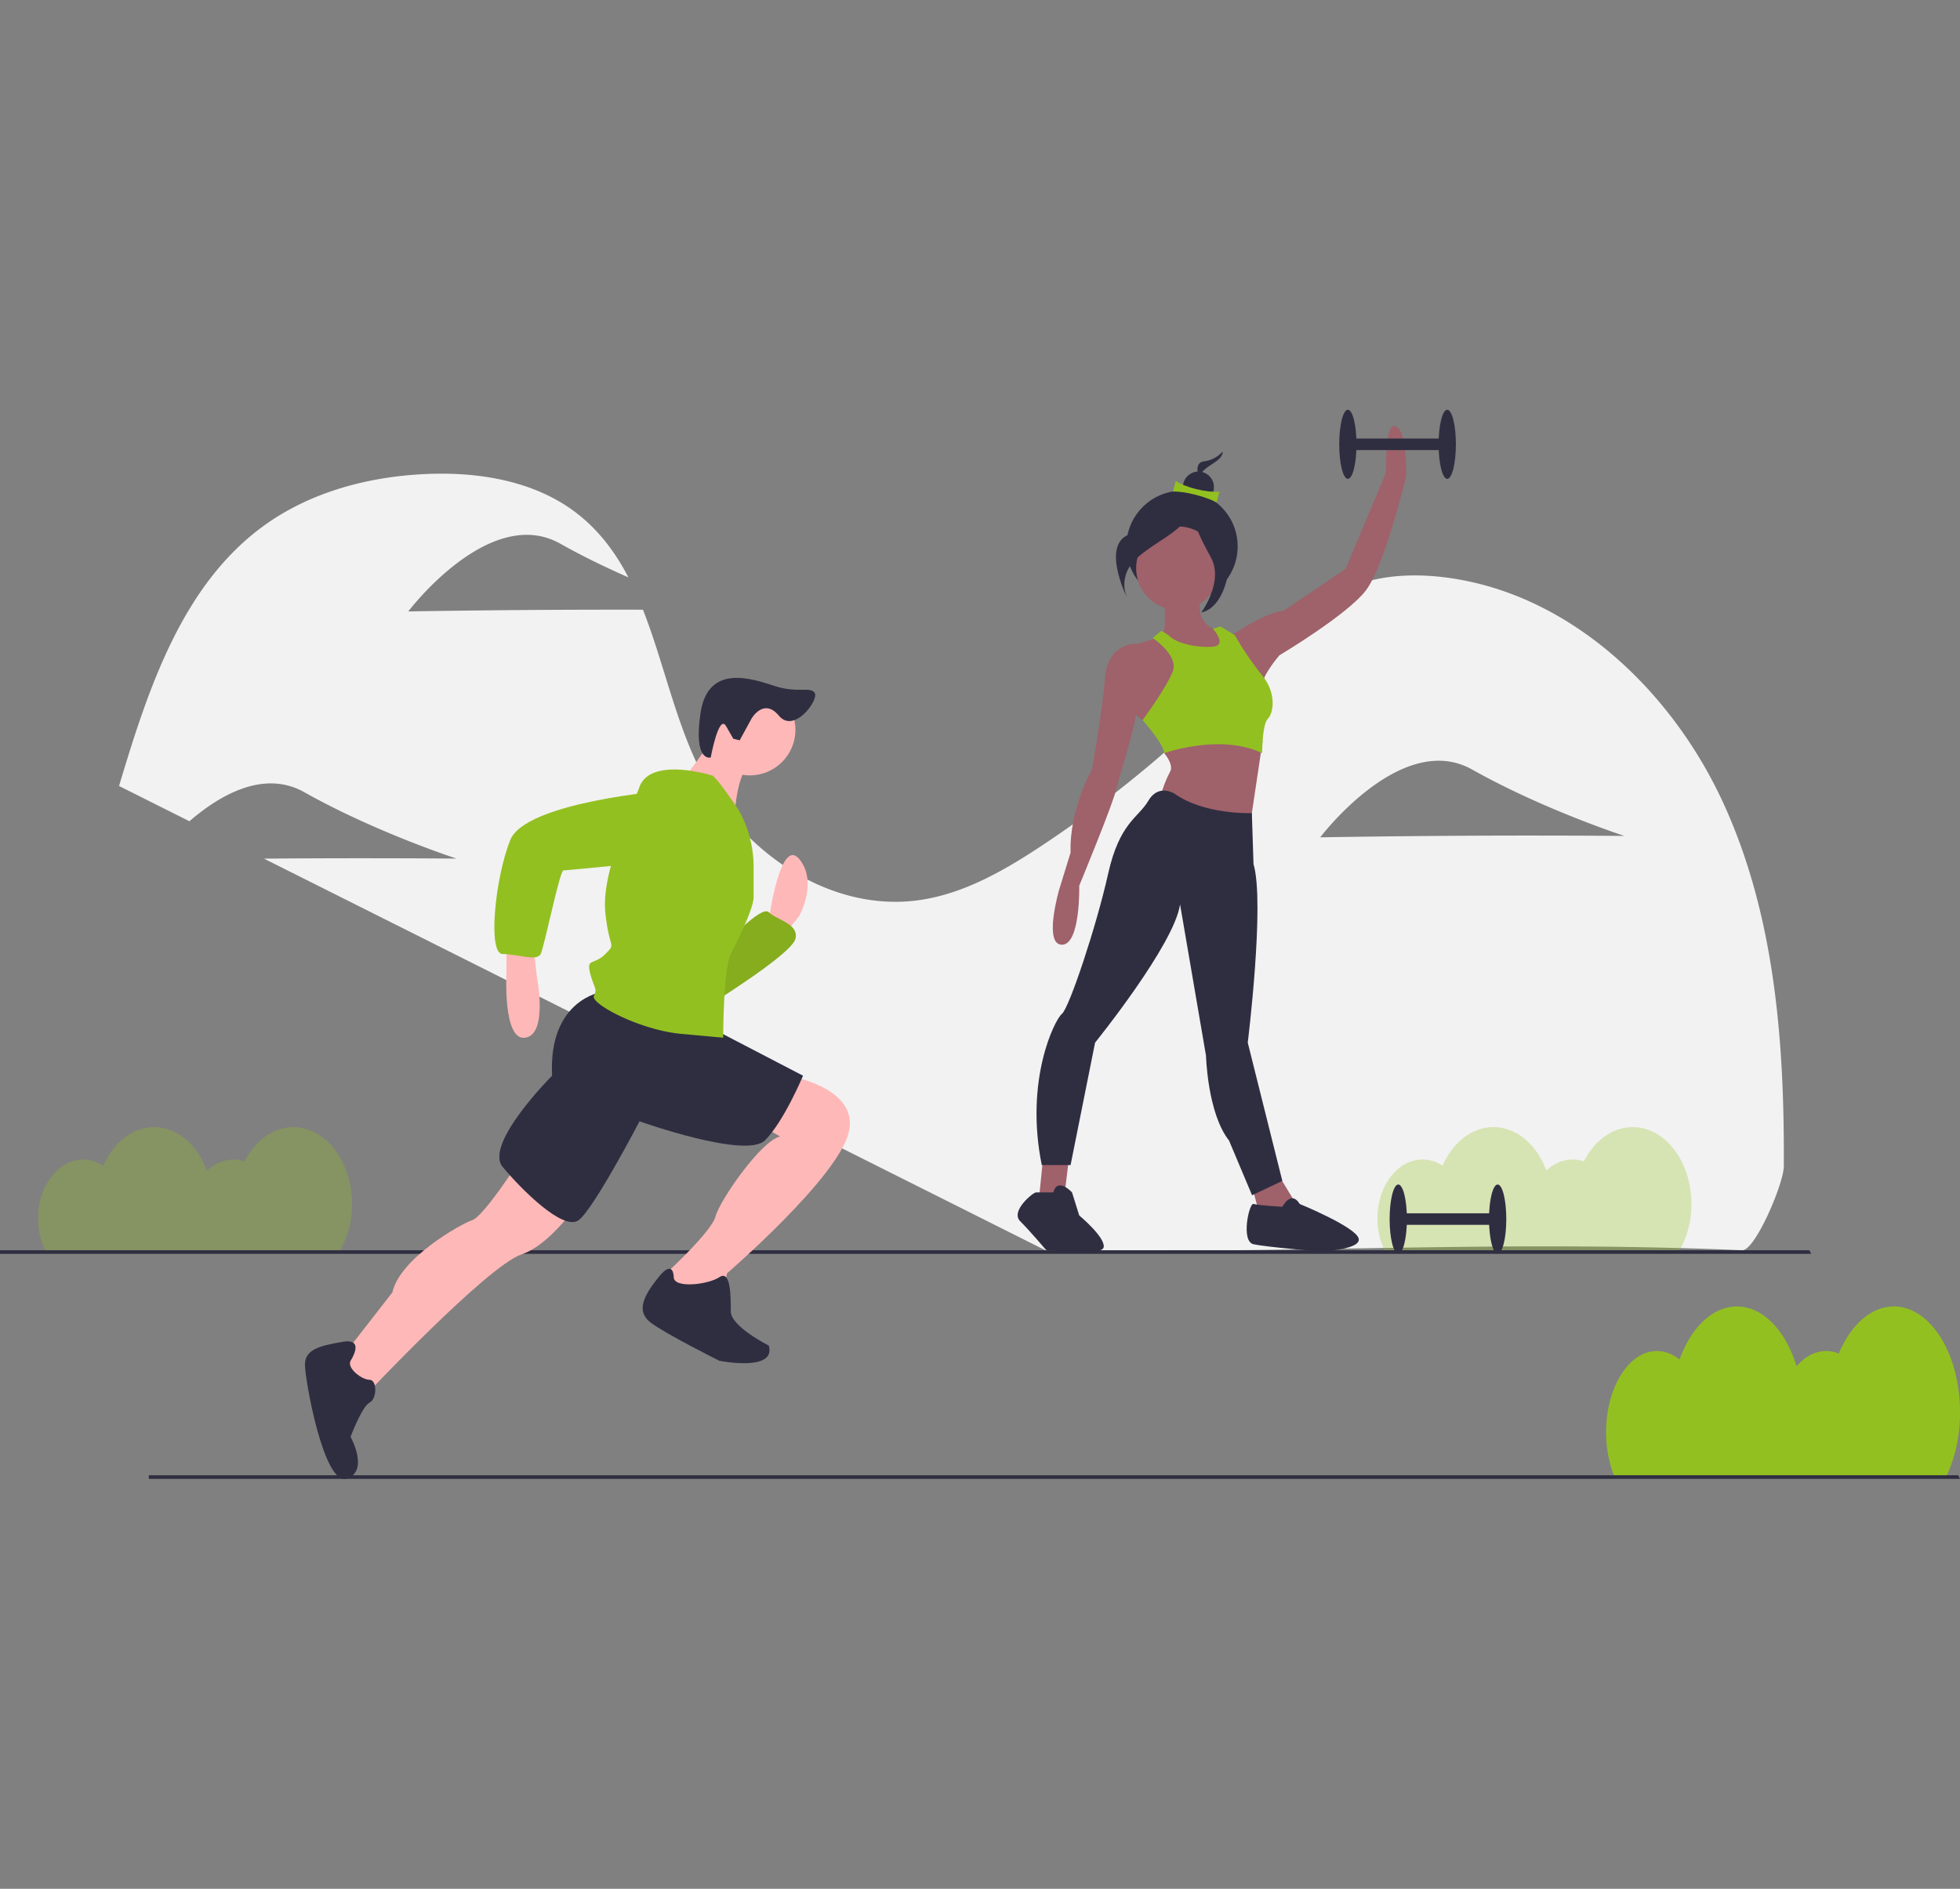 <svg xmlns="http://www.w3.org/2000/svg" xmlns:xlink="http://www.w3.org/1999/xlink" width="720" height="694" viewBox="0 0 720 694">
  <rect x="0" y="0" width="720" height="694" fill="#808080" stroke="none"/>
  <defs>
    <clipPath id="clip-path">
      <rect id="Image" width="720" height="694" transform="translate(600 -224)" fill="#fff"/>
    </clipPath>
  </defs>
  <g id="Enmascarar_grupo_6" data-name="Enmascarar grupo 6" transform="translate(-600 224)" clip-path="url(#clip-path)">
    <g id="undraw_working_out_6psf" transform="translate(600 -73.446)">
      <path id="Trazado_368" data-name="Trazado 368" d="M760,471.874c0-21.445-10.881-38.829-24.3-38.829-8.437,0-15.867,6.87-20.225,17.3a12.192,12.192,0,0,0-4.645-.932c-4.063,0-7.819,2.082-10.883,5.605-3.928-13-12.258-21.97-21.9-21.97-9.015,0-16.877,7.847-21.073,19.493a13.277,13.277,0,0,0-8.318-3.128c-10.3,0-18.652,13.341-18.652,29.8a43.432,43.432,0,0,0,2.939,16.046H755.1A55.24,55.24,0,0,0,760,471.874Z" transform="translate(-40 -103.554)" fill="#93c021"/>
      <path id="Trazado_369" data-name="Trazado 369" d="M672.867,247.655c-19.14-41.4-56.6-76.727-101.847-82.484-11.964-1.522-24.456-.912-35.557,3.8-14.571,6.19-25.31,18.683-36.164,30.209a436.072,436.072,0,0,1-76.641,64.565c-13.791,9.131-28.584,17.65-44.958,19.986-32.83,4.684-65.3-17.7-80.276-47.295-9.353-18.484-13.675-40.186-21.236-59.413-8.708-.017-19.082-.013-30.243.038-30.851.142-55.963.6-55.963.6s29.849-39.538,55.851-24.89c8.309,4.681,17.013,8.859,25.011,12.378-4.544-8.741-10.275-16.6-18.16-22.928-15.548-12.468-36.6-15.965-56.513-15.037-20.9.975-42,6.572-58.988,18.795-30.26,21.775-42.757,60.1-53.452,95.815l25.852,12.96c11.089-9.587,27.3-19.07,42.25-10.65,26,14.649,55.871,24.375,55.871,24.375s-24.908-.225-55.759-.083c-5.182.024-10.195.057-14.961.095L424,412.378c94.667,1.333,166.045-3.786,256,0,4.691.2,15.244-24.395,15.279-30.867C695.527,335.9,692.007,289.059,672.867,247.655Zm-91.921,12.41c-30.851.142-55.963.6-55.963.6s29.849-39.538,55.851-24.89S636.7,260.148,636.7,260.148s-24.908-.225-55.76-.083Z" transform="translate(-40 -103.554)" fill="#f2f2f2"/>
      <path id="Trazado_370" data-name="Trazado 370" d="M661.333,395.378c0-15.592-9.654-28.232-21.562-28.232-7.485,0-14.077,5-17.943,12.577a12.908,12.908,0,0,0-4.121-.678,14.039,14.039,0,0,0-9.655,4.076c-3.485-9.453-10.875-15.975-19.429-15.975-8,0-14.973,5.706-18.7,14.173a13.4,13.4,0,0,0-7.38-2.274c-9.139,0-16.548,9.7-16.548,21.667a26.618,26.618,0,0,0,2.607,11.667H656.985a34.133,34.133,0,0,0,4.349-17Z" transform="translate(-40 -103.554)" fill="#93c021" opacity="0.3"/>
      <path id="Trazado_371" data-name="Trazado 371" d="M720,392.825H54.667v-1.333H719.333Z" fill="#2f2e41"/>
      <path id="Trazado_372" data-name="Trazado 372" d="M665.333,310.158H0v-1.333H664.667Z" fill="#2f2e41"/>
      <path id="Trazado_373" data-name="Trazado 373" d="M322.42,290.978s4.19-30.729,11.174-22.348,0,20.952,0,20.952l-5.587,6.984-5.587-4.19Z" transform="translate(-40 -103.554)" fill="#ffb8b8"/>
      <path id="Trazado_374" data-name="Trazado 374" d="M305.659,300.755s13.968-15.364,16.761-12.571,11.174,4.19,9.777,9.777-30.729,23.745-30.729,23.745Z" transform="translate(-40 -103.554)" fill="#93c021"/>
      <path id="Trazado_375" data-name="Trazado 375" d="M305.659,300.755s13.968-15.364,16.761-12.571,11.174,4.19,9.777,9.777-30.729,23.745-30.729,23.745Z" transform="translate(-40 -103.554)" opacity="0.1"/>
      <path id="Trazado_376" data-name="Trazado 376" d="M226.043,299.359v11.174s-1.4,25.142,6.984,23.745,4.19-22.348,4.19-22.348l-1.4-12.571Z" transform="translate(-40 -103.554)" fill="#ffb8b8"/>
      <path id="Trazado_377" data-name="Trazado 377" d="M230.233,380.371s-12.571,19.555-16.761,20.952-26.539,13.968-29.332,26.539L164.584,453l9.777,12.571s44.7-47.49,57.268-51.681,25.142-25.142,25.142-25.142Z" transform="translate(-40 -103.554)" fill="#ffb8b8"/>
      <path id="Trazado_378" data-name="Trazado 378" d="M329.4,348.246s26.539,4.19,22.348,20.952-44.7,51.68-44.7,51.68l-1.4,8.381-15.365,2.793-6.984-6.984,1.4-4.19s16.761-15.364,18.158-20.952,16.761-27.935,23.745-29.332l-9.777-5.587Z" transform="translate(-40 -103.554)" fill="#ffb8b8"/>
      <path id="Trazado_379" data-name="Trazado 379" d="M168.775,453s5.587-8.381-2.794-6.984-13.968,2.794-13.968,8.381,6.984,44.7,15.364,41.9,1.4-15.364,1.4-15.364,4.19-11.174,6.984-12.571,2.794-8.381,0-8.381S167.378,455.8,168.775,453Z" transform="translate(-40 -103.554)" fill="#2f2e41"/>
      <path id="Trazado_380" data-name="Trazado 380" d="M287.5,422.275s0-6.984-5.587,0-8.381,12.571-2.794,16.761S304.262,453,304.262,453s20.952,4.19,18.158-5.587c0,0-13.968-6.984-13.968-12.571s0-15.364-4.19-12.571S287.5,426.465,287.5,422.275Z" transform="translate(-40 -103.554)" fill="#2f2e41"/>
      <path id="Trazado_381" data-name="Trazado 381" d="M260.962,317.517s-19.555,2.794-18.158,30.729c0,0-25.142,25.142-18.158,33.523s22.348,23.745,27.935,19.555,22.348-36.316,22.348-36.316,39.11,13.968,46.093,6.984,13.968-23.745,13.968-23.745l-34.919-18.158Z" transform="translate(-40 -103.554)" fill="#2f2e41"/>
      <circle id="Elipse_279" data-name="Elipse 279" cx="16.761" cy="16.761" r="16.761" transform="translate(258.675 100.825)" fill="#ffb8b8"/>
      <path id="Trazado_382" data-name="Trazado 382" d="M302.865,222.536S293.087,237.9,290.294,239.3s19.555,15.364,19.555,15.364,0-18.158,6.984-22.348Z" transform="translate(-40 -103.554)" fill="#ffb8b8"/>
      <path id="Trazado_383" data-name="Trazado 383" d="M301.468,237.9s-22.348-6.984-26.539,4.19-13.968,32.126-12.571,46.093,4.19,11.174,0,15.364-6.984,1.4-5.587,6.984,2.794,5.587,1.4,8.381,16.761,12.571,32.126,13.968l15.364,1.4s0-25.142,2.794-30.729,8.381-16.761,8.381-20.952V271.51a42.405,42.405,0,0,0-5.587-21.039h0S302.865,237.9,301.468,237.9Z" transform="translate(-40 -103.554)" fill="#93c021"/>
      <path id="Trazado_384" data-name="Trazado 384" d="M284.707,243.488s-51.681,4.19-57.268,18.158-8.381,41.9-2.794,41.9,12.571,2.794,13.968,0,6.984-30.729,8.381-30.729,43.3-4.19,43.3-4.19S308.452,246.281,284.707,243.488Z" transform="translate(-40 -103.554)" fill="#93c021"/>
      <path id="Trazado_385" data-name="Trazado 385" d="M316.109,216.984s4.448-7.73,10.008-1.016,14.6-5.624,13.216-8.257-6.292.118-14.695-2.629-24.59-8.343-27.3,9.912,3.745,16.341,3.745,16.341,2.959-16.175,5.634-11.529l2.675,4.646,2.32.571Z" transform="translate(-40 -103.554)" fill="#2f2e41"/>
      <circle id="Elipse_280" data-name="Elipse 280" cx="20.45" cy="20.45" r="20.45" transform="translate(413.756 29.76)" fill="#2f2e41"/>
      <path id="Trazado_386" data-name="Trazado 386" d="M467.669,168.9s1.058,19.048-1.058,19.048,13.228,8.995,13.228,8.995l9.524-5.291V185.3s-12.7-1.587-7.408-15.344S467.669,168.9,467.669,168.9Z" transform="translate(-40 -103.554)" fill="#9f616a"/>
      <path id="Trazado_387" data-name="Trazado 387" d="M383.223,274.345l-1.587,15.873,5.291,1.587,4.233-4.233,1.587-13.228Z" fill="#9f616a"/>
      <path id="Trazado_388" data-name="Trazado 388" d="M459.416,283.34l2.645,10.053,7.407,4.762,7.937-4.233-9-14.815Z" fill="#9f616a"/>
      <circle id="Elipse_281" data-name="Elipse 281" cx="15.344" cy="15.344" r="15.344" transform="translate(417.352 42.858)" fill="#9f616a"/>
      <path id="Trazado_389" data-name="Trazado 389" d="M463.436,219.165l-3.7-1.587s-6.349-3.7-6.878-11.111,5.291-16.932,5.291-16.932l8.466-2.646,9.947,8.1.106,13.069Z" transform="translate(-40 -103.554)" fill="#9f616a"/>
      <path id="Trazado_390" data-name="Trazado 390" d="M459.733,190.593l-2.116-1.058s-10.582-.529-11.64,12.17-4.762,33.863-4.762,33.863-8.466,14.815-7.937,30.689l-4.233,13.757s-5.82,20.106,1.058,20.106,6.349-21.694,6.349-21.694,12.7-30.689,13.757-35.98,10.053-30.159,7.408-37.038S459.733,190.593,459.733,190.593Z" transform="translate(-40 -103.554)" fill="#9f616a"/>
      <path id="Trazado_391" data-name="Trazado 391" d="M467.669,223.927v5.82s3.7,4.233,2.116,6.878a46.144,46.144,0,0,0-3.175,7.937l7.408,11.641,24.868,2.116,4.945-33.133Z" transform="translate(-40 -103.554)" fill="#9f616a"/>
      <path id="Trazado_392" data-name="Trazado 392" d="M490.95,186.889l4.233-2.116s8.995-6.349,16.4-7.408l22.752-15.344,14.815-35.451s-.529-19.048,3.7-16.932,3.7,18.519,3.7,18.519-7.937,32.805-14.815,41.8S510,193.767,510,193.767s-6.878,7.937-6.349,11.64S490.95,186.889,490.95,186.889Z" transform="translate(-40 -103.554)" fill="#9f616a"/>
      <path id="Trazado_393" data-name="Trazado 393" d="M471.373,244.562s-5.82-3.7-9.524,2.646-10.582,7.937-14.815,26.985S432.748,323.4,430.1,325.517s-13.757,24.339-7.408,55.557h10.582l9-44.975s29.1-35.98,31.218-50.795l9.524,55.557s.529,21.164,8.466,31.218l8.466,20.106,11.111-5.291-12.7-50.795s6.349-51.324,2.116-65.61l-.608-18.729S482.484,252.5,471.373,244.562Z" transform="translate(-40 -103.554)" fill="#2f2e41"/>
      <path id="Trazado_394" data-name="Trazado 394" d="M426.927,391.127h-6.349c-1.058,0-9.524,6.878-5.82,10.582s9.524,10.582,9.524,10.582,20.635,2.624,21.164-1.079-8.995-11.619-8.995-11.619l-2.646-8.466S428.515,385.306,426.927,391.127Z" transform="translate(-40 -103.554)" fill="#2f2e41"/>
      <path id="Trazado_395" data-name="Trazado 395" d="M511.056,396.417s-8.995-.529-10.582-1.058-4.762,13.757,0,14.815,24.34,2.646,24.34,2.646,15.344-.529,14.286-4.762-21.694-12.7-21.694-12.7S514.76,390.068,511.056,396.417Z" transform="translate(-40 -103.554)" fill="#2f2e41"/>
      <path id="Trazado_396" data-name="Trazado 396" d="M469.257,186.36l-2.646-1.587-3.175,2.646s9.524,6.349,7.408,12.17-11.111,17.99-11.111,17.99,7.937,8.995,7.937,12.17c0,0,20.635-7.408,35.98,0,0,0,0-10.582,2.116-12.7s3.175-9.524-2.116-15.873A116,116,0,0,1,493.6,186.36l-5.291-3.175-2.725.864s5.371,6.014.08,6.543S471.9,189.535,469.257,186.36Z" transform="translate(-40 -103.554)" fill="#93c021"/>
      <path id="Trazado_397" data-name="Trazado 397" d="M489.152,118.9a11.178,11.178,0,0,1-6.933,3.632c-4.622.66-.99,7.924-.99,7.924a4.174,4.174,0,0,1,1.321-4.952C485.19,123.19,489.152,121.869,489.152,118.9Z" transform="translate(-40 -103.554)" fill="#2f2e41"/>
      <circle id="Elipse_282" data-name="Elipse 282" cx="5.699" cy="5.699" r="5.699" transform="translate(434.541 22.72)" fill="#2f2e41"/>
      <path id="Trazado_398" data-name="Trazado 398" d="M486.893,137.584c-4.4-2.3-11.977-4.108-16-3.979l1.018-3.892c3.563,2.42,11.1,4.263,16,3.979Z" transform="translate(-40 -103.554)" fill="#93c021"/>
      <path id="Trazado_399" data-name="Trazado 399" d="M477.8,137.927s-6.938,8.92-20.814,10.9-2.973,23.787-2.973,23.787-3.965-7.929,3.965-14.867S477.8,146.847,477.8,137.927Z" transform="translate(-40 -103.554)" fill="#2f2e41"/>
      <path id="Trazado_400" data-name="Trazado 400" d="M478.327,137.4s3.965,13.876,9.911,15.858,2.973,22.8-6.938,24.778c0,0,8.425-11.4,3.469-20.318S476.84,141.857,478.327,137.4Z" transform="translate(-40 -103.554)" fill="#2f2e41"/>
      <rect id="Rectángulo_852" data-name="Rectángulo 852" width="36.509" height="4.233" transform="translate(495.131 10.582)" fill="#2f2e41"/>
      <ellipse id="Elipse_283" data-name="Elipse 283" cx="3.175" cy="12.699" rx="3.175" ry="12.699" transform="translate(528.465 0)" fill="#2f2e41"/>
      <ellipse id="Elipse_284" data-name="Elipse 284" cx="3.175" cy="12.699" rx="3.175" ry="12.699" transform="translate(491.956 0)" fill="#2f2e41"/>
      <rect id="Rectángulo_853" data-name="Rectángulo 853" width="36.509" height="4.233" transform="translate(513.65 295.255)" fill="#2f2e41"/>
      <ellipse id="Elipse_285" data-name="Elipse 285" cx="3.175" cy="12.699" rx="3.175" ry="12.699" transform="translate(546.984 284.673)" fill="#2f2e41"/>
      <ellipse id="Elipse_286" data-name="Elipse 286" cx="3.175" cy="12.699" rx="3.175" ry="12.699" transform="translate(510.475 284.673)" fill="#2f2e41"/>
      <path id="Trazado_401" data-name="Trazado 401" d="M169.333,395.378c0-15.592-9.654-28.232-21.562-28.232-7.485,0-14.077,5-17.943,12.577a12.908,12.908,0,0,0-4.121-.678,14.039,14.039,0,0,0-9.655,4.076c-3.485-9.453-10.875-15.975-19.429-15.975-8,0-14.973,5.706-18.7,14.173a13.4,13.4,0,0,0-7.38-2.274c-9.139,0-16.548,9.7-16.548,21.667a26.618,26.618,0,0,0,2.607,11.667H164.985a34.134,34.134,0,0,0,4.349-17Z" transform="translate(-40 -103.554)" fill="#93c021" opacity="0.3"/>
    </g>
  </g>
</svg>
